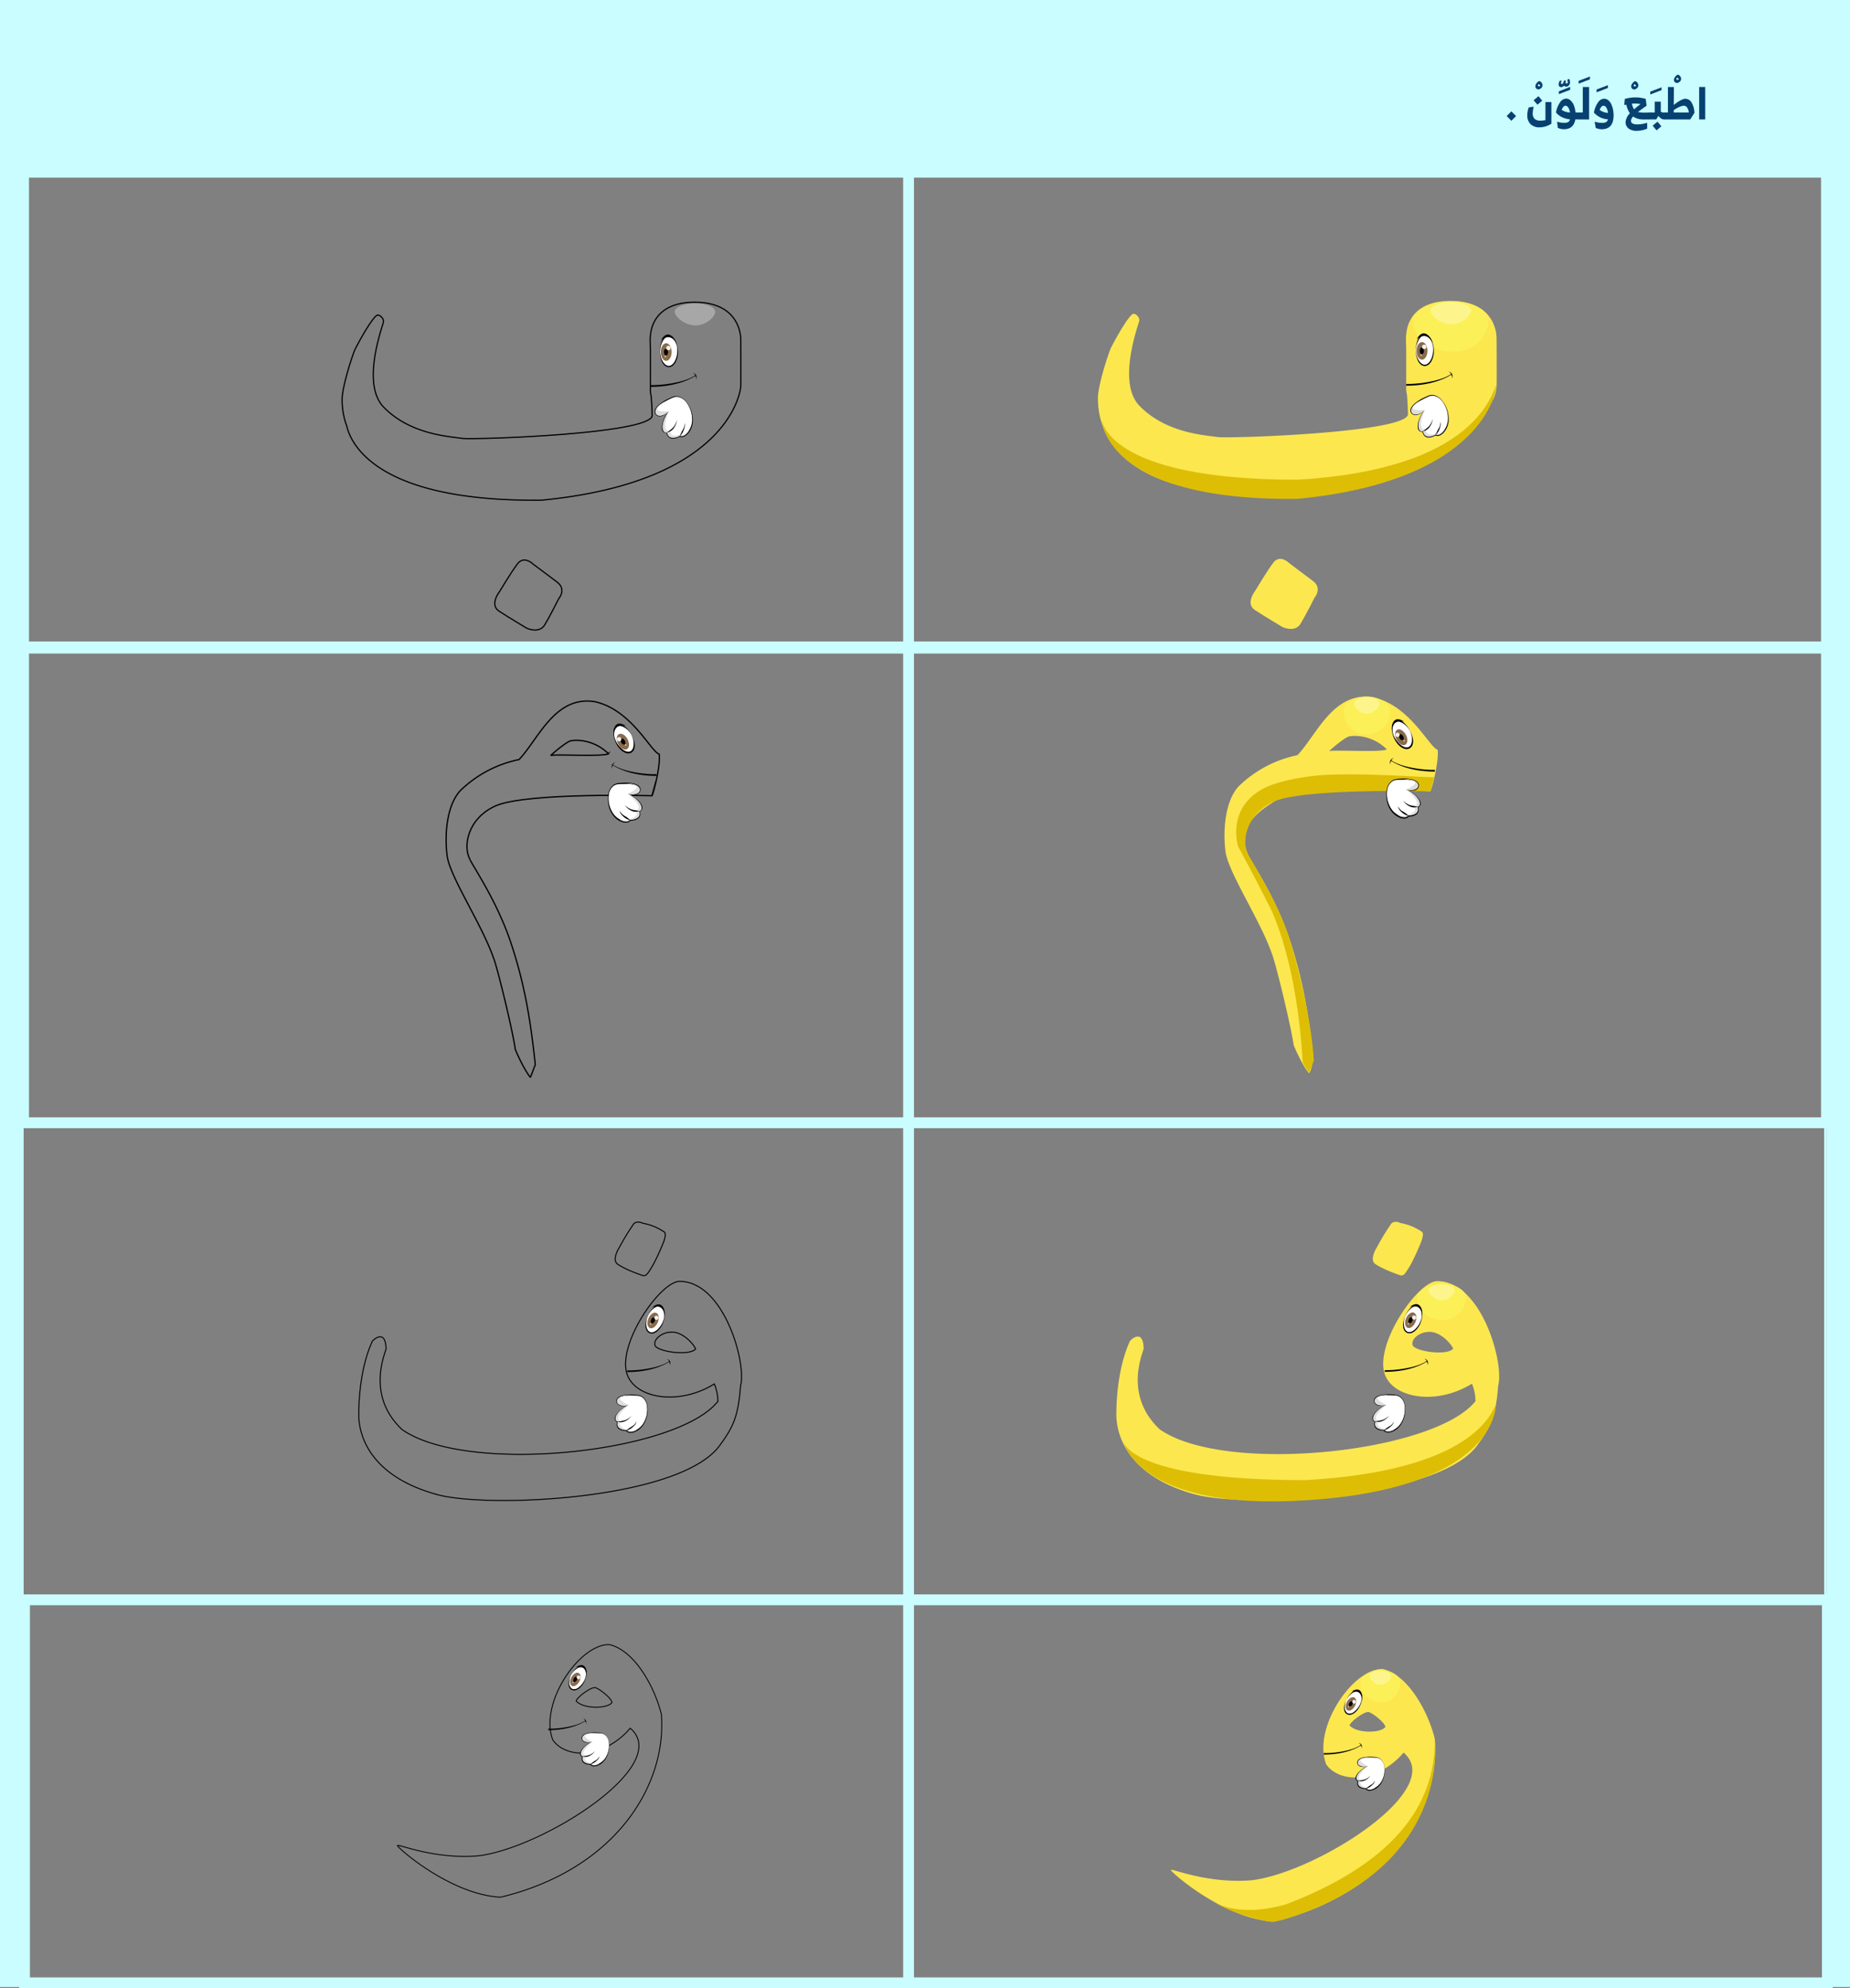 <svg xmlns="http://www.w3.org/2000/svg" viewBox="0 0 855 919.06"><rect x="0" y="0" width="855" height="919.06" fill="#808080" stroke="none"/><defs><style>.cls-1{fill:#fce74f;}.cls-2{fill:#ddbe05;}.cls-3{fill:#fcf059;}.cls-4,.cls-5{fill:#fff;}.cls-4{opacity:0.31;}.cls-6{fill:#896c4d;}.cls-7{fill:#f4f0ed;}.cls-8{fill:#010101;}.cls-9{fill:#ddd;}.cls-10,.cls-11,.cls-12,.cls-13,.cls-15,.cls-16{fill:none;stroke-miterlimit:10;}.cls-10,.cls-11,.cls-12,.cls-13{stroke:#000;}.cls-10{stroke-width:0.6px;}.cls-11{stroke-width:0.47px;}.cls-12{stroke-width:0.42px;}.cls-13{stroke-width:0.56px;}.cls-14{fill:#cafdff;}.cls-15,.cls-16{stroke:#cafdff;}.cls-15{stroke-width:5px;}.cls-17{fill:#064172;}</style></defs><title>Asset 11</title><g id="Layer_2" data-name="Layer 2"><g id="Layer_1-2" data-name="Layer 1"><g id="م"><path id="ميم" class="cls-1" d="M599.64,349.08c8.92-9.34,16.47-29.62,34.93-26.78,17.1,3.71,26,23.2,29.84,24.26.7,4.64-2.34,17.41-3.38,19.29-4.27-.64-58.25-3-72,4.55-3.85,2.65-18.92,10.55-12,25.1,3.76,6.73,13.08,20.84,19,38.74s8.82,34.1,11.12,55.83c-.73,1.18-1.3,5.83-2.27,6-2.36-2.84-5.73-9.73-7-13-1.16-8.43-8.25-37.84-10.12-42.4-5.59-15.87-20.33-37.69-21.42-47.33-1.23-10.1,0-23.46,6.27-30A54.56,54.56,0,0,1,599.64,349.08Zm41.29-2.7c-7-7-16.26-6.62-18.1-5.73s-5.82,4-8.64,6.59C615.08,346.46,639,347.93,640.94,346.38Z"/><path class="cls-2" d="M662.86,359.22c-.24.83-1.83,6.62-1.83,6.62s-57-1.64-72,4.55c-13.28,5.82-15.55,19-12,25.1s14.28,23.19,19,38.74,10.15,38.27,11.12,55.83a53.54,53.54,0,0,1-2.27,6l-2.86-5s-1.38-40-14-69.41c-7.28-14.73-15.82-30.37-15.82-30.37s-7.16-22.57,19.62-29.76a103.62,103.62,0,0,1,21.9-3.37C633.41,357.3,660.24,359.57,662.86,359.22Z"/><path class="cls-3" d="M642.38,327.82c.75,7.53-5.47,11.64-11.37,11.64s-10.39-5.4-10-11.64c0-2.21,4.18-5.85,10.67-5.85S642.38,326.24,642.38,327.82Z"/><path class="cls-4" d="M637.52,325.2c0,1.62-2.72,4.72-5.92,4.72s-5.66-3.11-5.66-4.72,2.59-2.93,5.79-2.93S637.52,323.59,637.52,325.2Z"/><ellipse class="cls-5" cx="648.08" cy="339.56" rx="3.94" ry="6.83" transform="translate(-83.56 342.16) rotate(-27.86)"/><path d="M651.54,337.73a8.88,8.88,0,0,0-2.8-3.16c-1.13-.76-2.54-1.34-3.71-.79s-1.62,2.14-1.54,3.52a9,9,0,0,0,1.28,4,11,11,0,0,0,2.73,3.14c1.07.82,2.5,1.37,3.6.81s1.47-2.08,1.46-3.44A8.88,8.88,0,0,0,651.54,337.73Zm.06,0a12.44,12.44,0,0,1,1.42,4.1,5.57,5.57,0,0,1-.14,2.25,3.12,3.12,0,0,1-1.43,1.88,3.16,3.16,0,0,1-2.37.15,6.16,6.16,0,0,1-2-1.1,9.92,9.92,0,0,1-2.66-3.49,12.18,12.18,0,0,1-1.16-4.18,6.54,6.54,0,0,1,.15-2.2,3.06,3.06,0,0,1,1.34-1.85,3,3,0,0,1,2.32-.17,5.31,5.31,0,0,1,1.94,1.13A12.46,12.46,0,0,1,651.6,337.7Z"/><ellipse class="cls-6" cx="647.6" cy="340.86" rx="2.43" ry="3.94" transform="translate(-84.23 342.08) rotate(-27.86)"/><ellipse cx="647.66" cy="340.83" rx="0.93" ry="1.52" transform="translate(-84.2 342.11) rotate(-27.86)"/><circle class="cls-7" cx="645.87" cy="339.73" r="0.99" transform="translate(-83.9 341.15) rotate(-27.86)"/><circle class="cls-7" cx="648.89" cy="342.45" r="0.29" transform="translate(-84.82 342.87) rotate(-27.86)"/><path class="cls-8" d="M649,333.64s-6-2-5.5,5.08C642.72,335.73,643.71,330,649,333.64Z"/><path class="cls-5" d="M649.81,364.95c.72.26,5.56,1.2,5.77-2-.33-4-10.41-2.64-10.41-2.64s-5.12.37-4.17,8.62,8.71,10.51,9.88,8.08c0,0,5.72.22,4.22-4.1C658.88,371.59,653,365.85,649.81,364.95Z"/><path d="M649.84,365c.52.06,1.13.18,1.7.18a7.18,7.18,0,0,0,1.71-.12,3,3,0,0,0,1.48-.68,2,2,0,0,0,.59-1.41v0a2.13,2.13,0,0,0-1.18-1.62,6.75,6.75,0,0,0-2.13-.69,23.4,23.4,0,0,0-4.61-.24c-.77,0-1.56.06-2.32.14a4.23,4.23,0,0,0-2,.89,6,6,0,0,0-2,4,12.47,12.47,0,0,0,2.16,8.78,9.06,9.06,0,0,0,3.5,2.82,5.64,5.64,0,0,0,2.13.52,1.74,1.74,0,0,0,1.68-.73l.1-.21h.25a5.9,5.9,0,0,0,3.24-.77,1.88,1.88,0,0,0,.82-1.24,3.46,3.46,0,0,0-.18-1.61l-.11-.34.32-.1a1.51,1.51,0,0,0,.93-.69,1.64,1.64,0,0,0,0-1.19,7.5,7.5,0,0,0-1.5-2.34,14.64,14.64,0,0,0-2.11-1.94A11.14,11.14,0,0,0,649.84,365Zm-.07,0a7.85,7.85,0,0,1,2.69,1.23,14.4,14.4,0,0,1,2.27,1.87,7.41,7.41,0,0,1,1.71,2.47,2.23,2.23,0,0,1,0,1.65,2.15,2.15,0,0,1-1.28,1.08l.21-.44a3.89,3.89,0,0,1,.24,2,2.61,2.61,0,0,1-1.11,1.71,4.87,4.87,0,0,1-1.8.74,8.11,8.11,0,0,1-1.89.18l.35-.21a1.93,1.93,0,0,1-1.07.92,3.38,3.38,0,0,1-1.29.19,6.3,6.3,0,0,1-2.39-.62,9.19,9.19,0,0,1-3.63-3.13,11.13,11.13,0,0,1-1.8-4.39,15.93,15.93,0,0,1-.17-4.71,6.63,6.63,0,0,1,2-4.25,4.61,4.61,0,0,1,2.18-1.09c.79-.12,1.57-.2,2.36-.25a19.87,19.87,0,0,1,4.75.23,7.31,7.31,0,0,1,2.3.8,2.63,2.63,0,0,1,1.41,2.06v0h0a2.47,2.47,0,0,1-.82,1.7,3.37,3.37,0,0,1-1.7.7,7,7,0,0,1-1.79,0A5.44,5.44,0,0,1,649.78,364.94Z"/><path class="cls-9" d="M649.81,364.95s8.68,6.68,3.37,7.91c2.27,1.48-.38,3.61-3.08,3.77-.44.6-.47,1-4.12.22,3.37,1.84,4.7.56,4.75.09,1.13.19,5.73-.36,4.38-4C657.58,372.41,656.1,367.75,649.81,364.95Z"/><path class="cls-9" d="M648.67,360.29s11.07.25,1.14,4.65C657.76,366.59,657.36,359.37,648.67,360.29Z"/><path d="M655.1,372.94a4.69,4.69,0,0,1-1.92.28,4.87,4.87,0,0,1-1.87-.58,8.09,8.09,0,0,1-2.86-2.51,0,0,0,0,1,0,0,0,0,0,0,1,0,0,8.94,8.94,0,0,0,3,2,13.07,13.07,0,0,0,1.74.4c.59.12,1.19.2,1.82.35a0,0,0,0,1,0,0Z"/><path d="M650.86,377a4.43,4.43,0,0,1-1.57-.48,6,6,0,0,1-1.32-.94,7.87,7.87,0,0,1-1.14-1.18,3.33,3.33,0,0,1-.63-1.51,0,0,0,0,1,.07,0,4.65,4.65,0,0,0,2.06,2.22c.44.28.9.53,1.31.84s.83.63,1.24,1a0,0,0,0,1,0,.05Z"/><path d="M644.07,350.42s-1.18.66-1,1.12c5.23,3.49,15.74,4.49,20,4.34l.11.79c-12.92,0-19.59-4.54-19.92-4.77-.48-.34-.67.4-.67,1.48C641.81,350.73,644.07,350.42,644.07,350.42Z"/></g><path id="ميم-2" data-name="ميم" class="cls-10" d="M245.15,498.06c-2.36-2.84-5.73-9.73-7-13-1.16-8.43-8.25-37.84-10.12-42.4-5.59-15.87-20.33-37.69-21.42-47.33-1.23-10.1,0-23.46,6.27-30a54.56,54.56,0,0,1,27-14.22c8.92-9.34,16.47-29.62,34.93-26.78,17.1,3.71,26,23.2,29.84,24.26.7,4.64-2.34,17.41-3.38,19.29m-84,29.65c3.76,6.73,13.08,20.84,19,38.74s8.82,34.1,11.12,55.83l-2.27,6m36.07-149.68c-7-7-16.26-6.62-18.1-5.73s-5.82,4-8.64,6.59C255.36,348.46,279.3,349.93,281.21,348.38Z"/><path class="cls-10" d="M245.15,498.06"/><path class="cls-10" d="M236.29,436.23"/><path class="cls-10" d="M303.14,361.22c-.24.83-1.83,6.62-1.83,6.62s-57-1.64-72,4.55c-13.28,5.82-15.55,19-12,25.1"/><ellipse class="cls-5" cx="288.36" cy="341.56" rx="3.94" ry="6.83" transform="translate(-126.18 174.31) rotate(-27.86)"/><path d="M291.82,339.73a8.88,8.88,0,0,0-2.8-3.16c-1.13-.76-2.54-1.34-3.71-.79s-1.62,2.14-1.54,3.52a9,9,0,0,0,1.28,4,11,11,0,0,0,2.73,3.14c1.07.82,2.5,1.37,3.6.81s1.47-2.08,1.46-3.44A8.88,8.88,0,0,0,291.82,339.73Zm.06,0a12.44,12.44,0,0,1,1.42,4.1,5.57,5.57,0,0,1-.14,2.25,3.12,3.12,0,0,1-1.43,1.88,3.16,3.16,0,0,1-2.37.15,6.15,6.15,0,0,1-2-1.1,9.92,9.92,0,0,1-2.66-3.49,12.19,12.19,0,0,1-1.16-4.18,6.54,6.54,0,0,1,.15-2.2,3.06,3.06,0,0,1,1.34-1.85,3,3,0,0,1,2.32-.17,5.31,5.31,0,0,1,1.94,1.13A12.46,12.46,0,0,1,291.88,339.7Z"/><ellipse class="cls-6" cx="287.87" cy="342.86" rx="2.43" ry="3.94" transform="translate(-126.84 174.24) rotate(-27.86)"/><ellipse cx="287.94" cy="342.83" rx="0.93" ry="1.52" transform="translate(-126.82 174.26) rotate(-27.86)"/><circle class="cls-7" cx="286.15" cy="341.73" r="0.99" transform="translate(-126.52 173.3) rotate(-27.86)"/><circle class="cls-7" cx="289.17" cy="344.45" r="0.29" transform="translate(-127.43 175.02) rotate(-27.86)"/><path class="cls-8" d="M289.32,335.63s-6-2-5.5,5.08C283,337.73,284,332,289.32,335.63Z"/><path class="cls-5" d="M290.09,366.95c.72.26,5.56,1.2,5.77-2-.33-4-10.41-2.64-10.41-2.64s-5.12.37-4.17,8.62,8.71,10.51,9.88,8.08c0,0,5.72.22,4.22-4.1C299.16,373.59,293.3,367.85,290.09,366.95Z"/><path d="M290.12,367c.52.06,1.13.18,1.7.18a7.18,7.18,0,0,0,1.71-.12,3,3,0,0,0,1.48-.68,2,2,0,0,0,.59-1.41v0a2.12,2.12,0,0,0-1.18-1.62,6.75,6.75,0,0,0-2.13-.69,23.4,23.4,0,0,0-4.61-.24c-.77,0-1.56.06-2.32.14a4.23,4.23,0,0,0-2,.89,6,6,0,0,0-2,4,12.47,12.47,0,0,0,2.16,8.78,9.06,9.06,0,0,0,3.5,2.82,5.64,5.64,0,0,0,2.13.52,1.74,1.74,0,0,0,1.68-.73l.1-.21h.25a5.9,5.9,0,0,0,3.24-.77,1.88,1.88,0,0,0,.82-1.24,3.46,3.46,0,0,0-.18-1.61l-.11-.34.32-.1a1.51,1.51,0,0,0,.93-.69,1.64,1.64,0,0,0,0-1.19,7.5,7.5,0,0,0-1.5-2.34,14.65,14.65,0,0,0-2.11-1.94A11.14,11.14,0,0,0,290.12,367Zm-.07,0a7.85,7.85,0,0,1,2.69,1.23A14.4,14.4,0,0,1,295,370a7.41,7.41,0,0,1,1.71,2.47,2.23,2.23,0,0,1,0,1.65,2.15,2.15,0,0,1-1.28,1.08l.21-.44a3.89,3.89,0,0,1,.24,2,2.61,2.61,0,0,1-1.11,1.71,4.87,4.87,0,0,1-1.8.74,8.11,8.11,0,0,1-1.89.18l.35-.21a1.93,1.93,0,0,1-1.07.92,3.38,3.38,0,0,1-1.29.19,6.3,6.3,0,0,1-2.39-.62,9.19,9.19,0,0,1-3.63-3.13,11.12,11.12,0,0,1-1.8-4.39,15.93,15.93,0,0,1-.17-4.71,6.63,6.63,0,0,1,2-4.25,4.62,4.62,0,0,1,2.18-1.09c.79-.12,1.57-.2,2.36-.25a19.87,19.87,0,0,1,4.75.23,7.31,7.31,0,0,1,2.3.8,2.63,2.63,0,0,1,1.41,2.06v0h0a2.47,2.47,0,0,1-.82,1.7,3.37,3.37,0,0,1-1.7.7,7,7,0,0,1-1.79,0A5.44,5.44,0,0,1,290.06,366.93Z"/><path class="cls-9" d="M290.09,366.95s8.68,6.68,3.37,7.91c2.27,1.48-.38,3.61-3.08,3.77-.44.6-.47,1-4.12.22,3.37,1.84,4.7.56,4.75.09,1.13.19,5.73-.36,4.38-4C297.86,374.41,296.38,369.74,290.09,366.95Z"/><path class="cls-9" d="M288.95,362.29s11.07.25,1.14,4.65C298,368.59,297.64,361.37,288.95,362.29Z"/><path d="M295.38,374.94a4.69,4.69,0,0,1-1.92.28,4.87,4.87,0,0,1-1.87-.58,8.09,8.09,0,0,1-2.86-2.51,0,0,0,0,1,0,0,0,0,0,0,1,0,0,8.94,8.94,0,0,0,3,2,13.09,13.09,0,0,0,1.74.4c.59.12,1.19.2,1.82.35a0,0,0,0,1,0,0Z"/><path d="M291.14,379a4.43,4.43,0,0,1-1.57-.48,6,6,0,0,1-1.32-.94,7.87,7.87,0,0,1-1.14-1.18,3.33,3.33,0,0,1-.63-1.51,0,0,0,0,1,.07,0,4.65,4.65,0,0,0,2.06,2.22c.44.28.9.53,1.31.84s.83.63,1.24,1a0,0,0,0,1,0,.05Z"/><path d="M284.35,352.42s-1.18.66-1,1.12c5.23,3.49,15.74,4.49,20,4.34l.11.79c-12.92,0-19.59-4.54-19.92-4.77-.48-.34-.67.4-.67,1.48C282.09,352.73,284.35,352.42,284.35,352.42Z"/><g id="فاء"><path class="cls-1" d="M647.21,565.33s-2.41-1.32-4.13.18a110.78,110.78,0,0,0-6.67,10.92s-3.87,5.93-.7,7.92c4.31,2.87,11.49,5.15,11.49,5.15s1.4.79,3-2.1c3-4.21,6.57-13.27,6.57-13.27s1.57-3.81.39-4.73A25.73,25.73,0,0,0,647.21,565.33Z"/><path class="cls-1" d="M692.39,640.56c-1,12.93-2.9,18.36-9.11,26.77-17.06,25.78-107.29,30-131.19,23.41-31.25-8.59-36.15-27.7-36.15-36.9,0-5.7.53-21.47,6.31-34,1.23-1.4,6.13-5.18,6.31,3.59-.89,3.27-8.85,21.88,7.36,37.24,30.05,21.2,127.17,10.86,146-13a21.52,21.52,0,0,0-1.64-8.06c-17.24,10.69-38.36,6.38-40.74-6.08-2.79-14.59,16.14-41.33,24.71-41.33C684.73,592.24,695.28,630.09,692.39,640.56ZM660,615.7c-3.29,0-8.11,2.89-7.11,6.24,1.66,2.89,16,4.82,18.73,1.48C670.24,620.43,664.93,615.11,660,615.7Z"/><path class="cls-5" d="M640.74,649.4c-.69.25-5.36,1.15-5.55-1.93.32-3.81,10-2.55,10-2.55s4.94.35,4,8.3-8.39,10.13-9.52,7.79c0,0-5.51.22-4.07-3.95C632,655.8,637.65,650.27,640.74,649.4Z"/><path d="M640.76,649.39a5.83,5.83,0,0,1-1.68.38,6.76,6.76,0,0,1-1.71,0,3.22,3.22,0,0,1-1.62-.67,2.34,2.34,0,0,1-.77-1.61h0v0a2.49,2.49,0,0,1,1.33-1.95,7,7,0,0,1,2.2-.76,19.41,19.41,0,0,1,4.56-.22c.76,0,1.51.12,2.27.23a4.41,4.41,0,0,1,2.08,1,6.34,6.34,0,0,1,1.91,4.07,12.84,12.84,0,0,1-1.91,8.74,8.84,8.84,0,0,1-3.48,3,6,6,0,0,1-2.28.59,3.19,3.19,0,0,1-1.22-.18,1.79,1.79,0,0,1-1-.85l.27.16a7.82,7.82,0,0,1-1.8-.17,4.63,4.63,0,0,1-1.71-.7,2.44,2.44,0,0,1-1-1.6,3.67,3.67,0,0,1,.23-1.85l.16.34a2,2,0,0,1-1.19-1,2.08,2.08,0,0,1,0-1.54,7.35,7.35,0,0,1,1.62-2.36,13.77,13.77,0,0,1,2.17-1.82A7.75,7.75,0,0,1,640.76,649.39Zm-.05,0a10.24,10.24,0,0,0-2.38,1.38,14.23,14.23,0,0,0-2.06,1.86,7,7,0,0,0-1.46,2.27,1.64,1.64,0,0,0,0,1.2,1.51,1.51,0,0,0,.93.7l.24.08-.08.26a3.41,3.41,0,0,0-.18,1.58,1.88,1.88,0,0,0,.82,1.24,5.74,5.74,0,0,0,3.17.76h.19l.08.16a1.75,1.75,0,0,0,1.68.74,5.5,5.5,0,0,0,2.08-.51,8.74,8.74,0,0,0,3.38-2.75,12.11,12.11,0,0,0,2.06-8.49,5.88,5.88,0,0,0-1.92-3.89,4.11,4.11,0,0,0-2-.88c-.73-.08-1.49-.12-2.24-.14a22.15,22.15,0,0,0-4.45.23,6.55,6.55,0,0,0-2.06.68,2.09,2.09,0,0,0-1.16,1.6v0a2,2,0,0,0,.59,1.39,2.93,2.93,0,0,0,1.44.66,7,7,0,0,0,1.66.11A12.42,12.42,0,0,0,640.71,649.41Z"/><path class="cls-9" d="M640.74,649.4s-8.37,6.44-3.25,7.63c-2.18,1.42.36,3.48,3,3.63.42.58.45,1,4,.21-3.25,1.77-4.53.54-4.57.08-1.09.18-5.52-.35-4.22-3.89C633.25,656.59,634.67,652.09,640.74,649.4Z"/><path class="cls-9" d="M641.84,644.92s-10.67.24-1.1,4.48C633.08,651,633.47,644,641.84,644.92Z"/><path d="M635.65,657c.61-.12,1.2-.16,1.77-.28a10.52,10.52,0,0,0,1.69-.4,8.53,8.53,0,0,0,2.91-2,0,0,0,0,1,0,0,0,0,0,0,1,0,0,7.87,7.87,0,0,1-2.77,2.37,4.94,4.94,0,0,1-1.79.54,5.08,5.08,0,0,1-1.84-.21,0,0,0,0,1,0,0Z"/><path d="M639.7,661c.41-.33.82-.61,1.23-.91s.84-.54,1.26-.82a4.45,4.45,0,0,0,2-2.19,0,0,0,0,1,0,0,0,0,0,0,1,0,0,3.2,3.2,0,0,1-.62,1.43,7.57,7.57,0,0,1-1.11,1.11,6.44,6.44,0,0,1-1.27.9,4.79,4.79,0,0,1-1.48.52,0,0,0,0,1,0,0A0,0,0,0,1,639.7,661Z"/><path class="cls-3" d="M655.09,599c-.78,7.26,5.71,11.21,11.87,11.21A10.42,10.42,0,0,0,677.37,599c0-2.13-4.36-5.64-11.14-5.64S655.09,597.49,655.09,599Z"/><path class="cls-4" d="M660.19,596.49c0,1.56,2.84,4.55,6.18,4.55s5.91-3,5.91-4.55-2.71-2.82-6-2.82S660.19,594.94,660.19,596.49Z"/><ellipse class="cls-5" cx="652.95" cy="609.83" rx="6.58" ry="3.8" transform="translate(-161.97 976.07) rotate(-67.24)"/><path d="M649.42,608.35a11.42,11.42,0,0,1,2.21-3.53,5.3,5.3,0,0,1,1.75-1.23,2.6,2.6,0,0,1,3.63,1.59,6.32,6.32,0,0,1,.35,2.08,11.58,11.58,0,0,1-.78,4.1,9.64,9.64,0,0,1-2.27,3.54,5.87,5.87,0,0,1-1.79,1.21,3,3,0,0,1-2.23,0,2.93,2.93,0,0,1-1.51-1.64,5.41,5.41,0,0,1-.34-2.12A11.43,11.43,0,0,1,649.42,608.35Zm.05,0a8.9,8.9,0,0,0-.67,4c.1,1.31.56,2.74,1.71,3.25s2.5-.23,3.46-1.11a10.5,10.5,0,0,0,2.34-3.28,8.82,8.82,0,0,0,.86-4c0-1.33-.58-2.82-1.77-3.29s-2.54.25-3.54,1.1A8.9,8.9,0,0,0,649.47,608.37Z"/><ellipse class="cls-6" cx="651.95" cy="610.23" rx="3.8" ry="2.34" transform="translate(-162.95 975.39) rotate(-67.24)"/><ellipse cx="651.88" cy="610.2" rx="1.46" ry="0.9" transform="translate(-162.97 975.31) rotate(-67.24)"/><circle class="cls-7" cx="653.51" cy="608.99" r="0.96" transform="translate(-160.86 976.07) rotate(-67.24)"/><circle class="cls-7" cx="650.85" cy="611.85" r="0.28" transform="translate(-165.13 975.37) rotate(-67.24)"/><path class="cls-8" d="M651.52,604.22s5.58-2.39,5.71,4.4C657.77,605.69,656.32,600.26,651.52,604.22Z"/><path d="M658.36,628.11s1.14.64.94,1.08c-5,3.36-15.17,4.33-19.26,4.18l-.1.76c12.45,0,18.88-4.37,19.19-4.6s.65.39.65,1.43C660.54,628.41,658.36,628.11,658.36,628.11Z"/><path class="cls-2" d="M603.5,684.19C520,684.19,519,665.73,519,665.73s6.18,32.79,84.46,27.79c86-5.34,87.88-41.54,87.88-44.23C689.1,653.48,680.2,679.79,603.5,684.19Z"/></g><path class="cls-11" d="M297.08,565.44s-2.41-1.32-4.13.18a110.78,110.78,0,0,0-6.67,10.92s-3.87,5.93-.7,7.92c4.31,2.87,11.49,5.15,11.49,5.15s1.4.79,3-2.1c3-4.21,6.57-13.27,6.57-13.27s1.57-3.81.39-4.73A25.73,25.73,0,0,0,297.08,565.44Z"/><path class="cls-11" d="M342.25,640.67c-1,12.93-2.9,18.36-9.11,26.77-17.06,25.78-107.29,30-131.19,23.41-31.25-8.59-36.15-27.7-36.15-36.9,0-5.7.53-21.47,6.31-34,1.23-1.4,6.13-5.18,6.31,3.59-.89,3.27-8.85,21.88,7.36,37.24,30.05,21.2,127.17,10.86,146-13a21.52,21.52,0,0,0-1.64-8.06c-17.24,10.69-38.36,6.38-40.74-6.08-2.79-14.59,16.14-41.33,24.71-41.33C334.59,592.35,345.15,630.2,342.25,640.67Zm-32.39-24.86c-3.29,0-8.11,2.89-7.11,6.24,1.66,2.89,16,4.82,18.73,1.48C320.11,620.54,314.8,615.22,309.86,615.81Z"/><path class="cls-5" d="M290.61,649.51c-.69.25-5.36,1.15-5.55-1.93.32-3.81,10-2.55,10-2.55s4.94.35,4,8.3-8.39,10.13-9.52,7.79c0,0-5.51.22-4.07-3.95C281.87,655.91,287.51,650.38,290.61,649.51Z"/><path d="M290.63,649.5a5.82,5.82,0,0,1-1.68.38,6.76,6.76,0,0,1-1.71,0,3.22,3.22,0,0,1-1.62-.67,2.34,2.34,0,0,1-.77-1.61h0v0a2.49,2.49,0,0,1,1.33-1.95,7,7,0,0,1,2.2-.76,19.42,19.42,0,0,1,4.56-.22c.76,0,1.51.12,2.27.23a4.41,4.41,0,0,1,2.08,1A6.34,6.34,0,0,1,299.2,650a12.84,12.84,0,0,1-1.91,8.74,8.84,8.84,0,0,1-3.48,3,6,6,0,0,1-2.28.59,3.19,3.19,0,0,1-1.22-.18,1.79,1.79,0,0,1-1-.85l.27.16a7.81,7.81,0,0,1-1.8-.17,4.63,4.63,0,0,1-1.71-.7,2.44,2.44,0,0,1-1-1.6,3.67,3.67,0,0,1,.23-1.85l.16.34a2,2,0,0,1-1.19-1,2.08,2.08,0,0,1,0-1.54,7.35,7.35,0,0,1,1.62-2.36,13.78,13.78,0,0,1,2.17-1.82A7.75,7.75,0,0,1,290.63,649.5Zm-.05,0a10.24,10.24,0,0,0-2.38,1.38,14.23,14.23,0,0,0-2.06,1.86,7,7,0,0,0-1.46,2.27,1.64,1.64,0,0,0,0,1.2,1.51,1.51,0,0,0,.93.7l.24.08-.08.26a3.41,3.41,0,0,0-.18,1.58,1.88,1.88,0,0,0,.82,1.24,5.74,5.74,0,0,0,3.17.76h.19l.08.16a1.75,1.75,0,0,0,1.68.74,5.5,5.5,0,0,0,2.08-.51,8.74,8.74,0,0,0,3.38-2.75A12.11,12.11,0,0,0,299,650a5.88,5.88,0,0,0-1.92-3.89,4.11,4.11,0,0,0-2-.88c-.73-.08-1.49-.12-2.23-.14a22.15,22.15,0,0,0-4.45.23,6.55,6.55,0,0,0-2.06.68,2.09,2.09,0,0,0-1.16,1.6v0a2,2,0,0,0,.59,1.39,2.93,2.93,0,0,0,1.44.66,7,7,0,0,0,1.66.11A12.44,12.44,0,0,0,290.58,649.52Z"/><path class="cls-9" d="M290.61,649.51s-8.37,6.44-3.25,7.63c-2.18,1.42.36,3.48,3,3.63.42.58.45,1,4,.21-3.25,1.77-4.53.54-4.57.08-1.09.18-5.52-.35-4.22-3.89C283.12,656.7,284.54,652.2,290.61,649.51Z"/><path class="cls-9" d="M291.7,645s-10.67.24-1.1,4.48C282.95,651.09,283.33,644.13,291.7,645Z"/><path d="M285.51,657.15c.61-.12,1.2-.16,1.77-.28a10.52,10.52,0,0,0,1.69-.4,8.53,8.53,0,0,0,2.91-2,0,0,0,0,1,0,0,0,0,0,0,1,0,0,7.87,7.87,0,0,1-2.77,2.37,4.94,4.94,0,0,1-1.79.54,5.08,5.08,0,0,1-1.84-.21,0,0,0,0,1,0,0Z"/><path d="M289.57,661.1c.41-.33.82-.61,1.23-.91s.84-.54,1.26-.82a4.45,4.45,0,0,0,2-2.19,0,0,0,0,1,.05,0,3.2,3.2,0,0,1-.62,1.43,7.57,7.57,0,0,1-1.11,1.11,6.45,6.45,0,0,1-1.27.9,4.79,4.79,0,0,1-1.48.52,0,0,0,0,1,0,0A0,0,0,0,1,289.57,661.1Z"/><ellipse class="cls-5" cx="302.82" cy="609.94" rx="6.58" ry="3.8" transform="translate(-376.77 653.26) rotate(-67.24)"/><path d="M299.29,608.46a11.43,11.43,0,0,1,2.21-3.53,5.3,5.3,0,0,1,1.75-1.23,2.6,2.6,0,0,1,3.63,1.59,6.33,6.33,0,0,1,.35,2.08,11.58,11.58,0,0,1-.78,4.1,9.64,9.64,0,0,1-2.27,3.54,5.87,5.87,0,0,1-1.79,1.21,3,3,0,0,1-2.23,0,2.93,2.93,0,0,1-1.51-1.64,5.41,5.41,0,0,1-.34-2.12A11.43,11.43,0,0,1,299.29,608.46Zm.05,0a8.9,8.9,0,0,0-.67,4c.1,1.31.56,2.74,1.71,3.25s2.5-.23,3.46-1.11a10.51,10.51,0,0,0,2.34-3.28,8.82,8.82,0,0,0,.86-4c0-1.33-.58-2.82-1.77-3.29s-2.54.25-3.54,1.1A8.9,8.9,0,0,0,299.34,608.48Z"/><ellipse class="cls-6" cx="301.82" cy="610.34" rx="3.8" ry="2.34" transform="translate(-377.75 652.58) rotate(-67.24)"/><ellipse cx="301.75" cy="610.31" rx="1.46" ry="0.9" transform="translate(-377.77 652.5) rotate(-67.24)"/><circle class="cls-7" cx="303.38" cy="609.1" r="0.96" transform="translate(-375.66 653.26) rotate(-67.24)"/><circle class="cls-7" cx="300.71" cy="611.96" r="0.28" transform="translate(-379.93 652.56) rotate(-67.24)"/><path class="cls-8" d="M301.39,604.33s5.58-2.39,5.71,4.4C307.64,605.8,306.19,600.37,301.39,604.33Z"/><path d="M308.23,628.22s1.14.64.94,1.08c-5,3.36-15.17,4.33-19.26,4.18l-.1.76c12.45,0,18.88-4.37,19.19-4.6s.65.39.65,1.43C310.41,628.52,308.23,628.22,308.23,628.22Z"/><g id="و"><path class="cls-1" d="M541.12,864.41c0-1,16.78,6.47,37.35,4.73,29.6-3.49,90.44-41.85,70.21-59a34.08,34.08,0,0,1-16.34,10.76c-6.67,1.82-15.37.55-19.44-5.36-6.37-16.64,12-44.07,26-44.07,11.84,2.56,21.16,19.83,24.18,32.21,2.63,32.2-20.58,71.61-74.31,84.59C565.55,887,541.12,865.38,541.12,864.41Zm91.47-73c-2-.44-8.43,4.38-8.89,6.16,3.15,3.63,14.07,3.75,16.5.8C640.67,797.18,635.7,792.61,632.59,791.38Z"/><path class="cls-3" d="M628.85,777c-.64,6.42,4.67,9.92,9.69,9.92s8.85-4.6,8.5-9.92c0-1.88-3.56-5-9.09-5S628.85,775.67,628.85,777Z"/><path class="cls-4" d="M633,774.79c0,1.38,2.32,4,5,4s4.82-2.65,4.82-4-2.21-2.49-4.93-2.49S633,773.41,633,774.79Z"/><path class="cls-5" d="M632.31,816.39c-.61.22-4.74,1-4.91-1.71.28-3.37,8.87-2.25,8.87-2.25s4.37.31,3.56,7.34-7.42,9-8.42,6.89c0,0-4.88.19-3.6-3.49C624.58,822,629.58,817.16,632.31,816.39Z"/><path d="M632.34,816.38a5.06,5.06,0,0,1-1.49.35,6,6,0,0,1-1.52,0,2.86,2.86,0,0,1-1.44-.59,2.08,2.08,0,0,1-.69-1.43h0v0a2.21,2.21,0,0,1,1.19-1.73,6.19,6.19,0,0,1,1.95-.68,17.08,17.08,0,0,1,4-.19c.67,0,1.33.11,2,.21a3.87,3.87,0,0,1,1.84.92,5.56,5.56,0,0,1,1.68,3.61,11.34,11.34,0,0,1-1.67,7.74,7.82,7.82,0,0,1-3.09,2.65,5.34,5.34,0,0,1-2,.52,2,2,0,0,1-2-.92l.26.16a6.91,6.91,0,0,1-1.6-.15,4.12,4.12,0,0,1-1.52-.62,2.18,2.18,0,0,1-.93-1.43,3.26,3.26,0,0,1,.2-1.65l.16.32a1.8,1.8,0,0,1-1.07-.9,1.86,1.86,0,0,1,0-1.37,6.51,6.51,0,0,1,1.44-2.09,12.17,12.17,0,0,1,1.92-1.61A6.79,6.79,0,0,1,632.34,816.38Zm-.05,0a9.22,9.22,0,0,0-2.1,1.22,12.61,12.61,0,0,0-1.81,1.64,6.18,6.18,0,0,0-1.29,2,1.43,1.43,0,0,0,0,1,1.32,1.32,0,0,0,.81.61l.23.07-.08.25a3,3,0,0,0-.16,1.39,1.64,1.64,0,0,0,.72,1.08,5.06,5.06,0,0,0,2.79.67h.19l.07.16a1.52,1.52,0,0,0,1.47.64,4.84,4.84,0,0,0,1.83-.45,7.72,7.72,0,0,0,3-2.42,10.63,10.63,0,0,0,1.82-7.5,5.12,5.12,0,0,0-1.69-3.43,3.58,3.58,0,0,0-1.72-.77c-.65-.07-1.32-.1-2-.12a19.73,19.73,0,0,0-3.93.21,5.78,5.78,0,0,0-1.82.59,1.84,1.84,0,0,0-1,1.4v0a1.73,1.73,0,0,0,.52,1.22,2.58,2.58,0,0,0,1.27.58,6.16,6.16,0,0,0,1.46.1A11.73,11.73,0,0,0,632.29,816.4Z"/><path class="cls-9" d="M632.31,816.39s-7.4,5.69-2.87,6.75c-1.93,1.26.32,3.08,2.63,3.21.37.51.4.87,3.51.18-2.88,1.57-4,.48-4,.07-1,.16-4.88-.31-3.73-3.44C625.69,822.74,627,818.77,632.31,816.39Z"/><path class="cls-9" d="M633.29,812.42s-9.44.21-1,4C625.54,817.78,625.88,811.63,633.29,812.42Z"/><path d="M627.81,823.14c.54-.11,1.06-.15,1.56-.27a9.9,9.9,0,0,0,1.49-.35,7.57,7.57,0,0,0,2.58-1.76,0,0,0,0,1,0,0,0,0,0,0,1,0,0,6.93,6.93,0,0,1-2.45,2.11,4,4,0,0,1-3.22.28,0,0,0,0,1,0,0Z"/><path d="M631.4,826.64c.36-.3.72-.56,1.07-.82s.75-.48,1.12-.72a4,4,0,0,0,1.74-1.92,0,0,0,0,1,.05,0,2.83,2.83,0,0,1-.54,1.27,6.7,6.7,0,0,1-1,1,5.43,5.43,0,0,1-1.12.8,4.06,4.06,0,0,1-1.32.44,0,0,0,0,1,0,0A0,0,0,0,1,631.4,826.64Z"/><ellipse class="cls-5" cx="625.4" cy="787.02" rx="5.82" ry="3.36" transform="translate(-362.64 972.23) rotate(-62.14)"/><path d="M622.41,785.44a10.23,10.23,0,0,1,2.22-2.94,4.67,4.67,0,0,1,1.64-1,2.31,2.31,0,0,1,3.09,1.7,5.66,5.66,0,0,1,.14,1.86,10.39,10.39,0,0,1-1,3.55,8.74,8.74,0,0,1-2.27,3,5.21,5.21,0,0,1-1.68.93,2.65,2.65,0,0,1-2-.14,2.61,2.61,0,0,1-1.21-1.57,4.77,4.77,0,0,1-.13-1.9A10.23,10.23,0,0,1,622.41,785.44Zm0,0a7.79,7.79,0,0,0-.89,3.49,3.25,3.25,0,0,0,1.25,3,3.13,3.13,0,0,0,3.11-.7,9,9,0,0,0,2.32-2.7,7.71,7.71,0,0,0,1.08-3.43,3.09,3.09,0,0,0-1.3-3,3.33,3.33,0,0,0-3.19.69A7.8,7.8,0,0,0,622.46,785.46Z"/><ellipse class="cls-6" cx="624.35" cy="787.55" rx="3.36" ry="2.07" transform="translate(-363.67 971.57) rotate(-62.14)"/><ellipse cx="624.29" cy="787.52" rx="1.29" ry="0.8" transform="translate(-363.68 971.51) rotate(-62.14)"/><circle class="cls-7" cx="625.82" cy="786.59" r="0.85" transform="translate(-362.04 972.36) rotate(-62.14)"/><circle class="cls-7" cx="623.24" cy="788.9" r="0.24" transform="translate(-365.45 971.32) rotate(-62.14)"/><path class="cls-8" d="M624.59,782s5.1-1.67,4.69,4.33C630,783.75,629.13,778.85,624.59,782Z"/><path d="M628,805.68s1,.57.83,1c-4.46,3-13.42,3.83-17,3.7l-.09.67c11,0,16.7-3.87,17-4.07s.57.34.57,1.26C629.91,805.95,628,805.68,628,805.68Z"/><path class="cls-2" d="M594.29,880.3c-23.62,6.68-34.23-1.75-34.23-1.75s3.55,2.67,11,5.38c4.48,1.63,15,5,17.75,4.35,4.1-.54,9.85-2.67,13.42-4,55.1-20.44,62.63-60.48,60.89-80.59C663.33,825.78,654,857.51,594.29,880.3Z"/></g><path class="cls-12" d="M183.69,853.13c0-1,16.78,6.47,37.35,4.73,29.6-3.49,90.44-41.85,70.21-59a34.08,34.08,0,0,1-16.34,10.76c-6.67,1.82-15.37.55-19.44-5.36-6.37-16.64,12-44.07,26-44.07,11.84,2.56,21.16,19.83,24.18,32.21,2.63,32.2-20.58,71.61-74.31,84.59C208.12,875.76,183.69,854.1,183.69,853.13Zm91.47-73c-2-.44-8.43,4.38-8.89,6.16,3.15,3.63,14.07,3.75,16.5.8C283.24,785.9,278.27,781.33,275.16,780.1Z"/><path class="cls-5" d="M273.88,805.11c-.61.22-4.74,1-4.91-1.71.28-3.37,8.87-2.25,8.87-2.25s4.37.31,3.56,7.34-7.42,9-8.42,6.89c0,0-4.88.19-3.6-3.49C266.15,810.77,271.15,805.88,273.88,805.11Z"/><path d="M273.91,805.1a5.06,5.06,0,0,1-1.49.35,6,6,0,0,1-1.52,0,2.86,2.86,0,0,1-1.44-.59,2.08,2.08,0,0,1-.69-1.43h0v0a2.21,2.21,0,0,1,1.19-1.73,6.19,6.19,0,0,1,1.95-.68,17.08,17.08,0,0,1,4-.19c.67,0,1.33.11,2,.21a3.86,3.86,0,0,1,1.84.92,5.56,5.56,0,0,1,1.68,3.61,11.34,11.34,0,0,1-1.67,7.74,7.82,7.82,0,0,1-3.09,2.65,5.34,5.34,0,0,1-2,.52,2,2,0,0,1-2-.92l.26.16a6.9,6.9,0,0,1-1.6-.15,4.11,4.11,0,0,1-1.52-.62,2.18,2.18,0,0,1-.93-1.43,3.26,3.26,0,0,1,.2-1.65l.16.32a1.8,1.8,0,0,1-1.07-.9,1.86,1.86,0,0,1,0-1.37,6.51,6.51,0,0,1,1.44-2.09,12.17,12.17,0,0,1,1.92-1.61A6.79,6.79,0,0,1,273.91,805.1Zm-.05,0a9.21,9.21,0,0,0-2.1,1.22,12.61,12.61,0,0,0-1.81,1.64,6.18,6.18,0,0,0-1.29,2,1.43,1.43,0,0,0,0,1,1.32,1.32,0,0,0,.81.61l.23.07-.08.25a3,3,0,0,0-.16,1.39,1.64,1.64,0,0,0,.72,1.08,5.06,5.06,0,0,0,2.79.67h.19l.07.16a1.52,1.52,0,0,0,1.47.64,4.84,4.84,0,0,0,1.83-.45,7.73,7.73,0,0,0,3-2.42,10.63,10.63,0,0,0,1.82-7.5,5.12,5.12,0,0,0-1.69-3.43,3.58,3.58,0,0,0-1.72-.77c-.65-.07-1.32-.1-2-.12a19.73,19.73,0,0,0-3.93.21,5.78,5.78,0,0,0-1.82.59,1.84,1.84,0,0,0-1,1.4v0a1.73,1.73,0,0,0,.52,1.22,2.58,2.58,0,0,0,1.27.58,6.15,6.15,0,0,0,1.46.1A11.71,11.71,0,0,0,273.86,805.12Z"/><path class="cls-9" d="M273.88,805.11s-7.4,5.69-2.87,6.75c-1.93,1.26.32,3.08,2.63,3.21.37.51.4.87,3.51.18-2.88,1.57-4,.48-4,.07-1,.16-4.88-.31-3.73-3.44C267.26,811.47,268.52,807.49,273.88,805.11Z"/><path class="cls-9" d="M274.86,801.14s-9.44.21-1,4C267.11,806.51,267.45,800.35,274.86,801.14Z"/><path d="M269.38,811.86c.54-.11,1.06-.15,1.56-.27a9.91,9.91,0,0,0,1.49-.35,7.57,7.57,0,0,0,2.58-1.76,0,0,0,0,1,0,0,0,0,0,0,1,0,0,6.93,6.93,0,0,1-2.45,2.11,4,4,0,0,1-3.22.28,0,0,0,0,1,0,0Z"/><path d="M273,815.36c.36-.3.72-.56,1.07-.82s.75-.48,1.12-.72a4,4,0,0,0,1.74-1.92,0,0,0,0,1,.05,0,2.83,2.83,0,0,1-.54,1.27,6.7,6.7,0,0,1-1,1,5.42,5.42,0,0,1-1.12.8,4.06,4.06,0,0,1-1.32.44,0,0,0,0,1,0,0A0,0,0,0,1,273,815.36Z"/><ellipse class="cls-5" cx="266.97" cy="775.74" rx="5.82" ry="3.36" transform="translate(-543.62 649.32) rotate(-62.14)"/><path d="M264,774.16a10.23,10.23,0,0,1,2.22-2.94,4.67,4.67,0,0,1,1.64-1,2.31,2.31,0,0,1,3.09,1.7,5.66,5.66,0,0,1,.14,1.86,10.38,10.38,0,0,1-1,3.55,8.74,8.74,0,0,1-2.27,3,5.21,5.21,0,0,1-1.68.93,2.65,2.65,0,0,1-2-.14,2.61,2.61,0,0,1-1.21-1.57,4.77,4.77,0,0,1-.13-1.9A10.23,10.23,0,0,1,264,774.16Zm0,0a7.79,7.79,0,0,0-.89,3.49,3.25,3.25,0,0,0,1.25,3,3.13,3.13,0,0,0,3.11-.7,9,9,0,0,0,2.32-2.7,7.71,7.71,0,0,0,1.08-3.43,3.09,3.09,0,0,0-1.3-3,3.33,3.33,0,0,0-3.19.69A7.79,7.79,0,0,0,264,774.18Z"/><ellipse class="cls-6" cx="265.92" cy="776.27" rx="3.36" ry="2.07" transform="translate(-544.66 648.67) rotate(-62.14)"/><ellipse cx="265.86" cy="776.24" rx="1.29" ry="0.8" transform="translate(-544.66 648.6) rotate(-62.14)"/><circle class="cls-7" cx="267.39" cy="775.31" r="0.85" transform="translate(-543.02 649.45) rotate(-62.14)"/><circle class="cls-7" cx="264.81" cy="777.62" r="0.24" transform="translate(-546.44 648.41) rotate(-62.14)"/><path class="cls-8" d="M266.16,770.69s5.1-1.67,4.69,4.33C271.55,772.48,270.7,767.58,266.16,770.69Z"/><path d="M269.56,794.4s1,.57.83,1c-4.46,3-13.42,3.83-17,3.7l-.09.67c11,0,16.7-3.87,17-4.07s.57.34.57,1.26C271.48,794.67,269.56,794.4,269.56,794.4Z"/><g id="ب"><path class="cls-1" d="M595.62,260.14s-4.1-4.1-7.18,0S580.17,273,580.17,273s-4.8,6-.19,9,12.73,7.86,12.73,7.86,5.81,2.73,8.37-1.54,6.49-12.13,6.49-12.13,3.76-4.27-.85-7.69S595.62,260.14,595.62,260.14Z"/><path class="cls-1" d="M691.66,177.79c.12-1.58,0-21.36,0-21.36s.63-17.32-21.29-17.32c-17,0-20,10.44-20.42,15.11a14.26,14.26,0,0,0-.17,2.62l.12,5.29,0,16.64a10.91,10.91,0,0,0,.34,3.56c.15,1.81.46,6.13.46,9.44-2.45,8.35-82.94,11-87.89,10.27-5.74-.9-23.87-1.7-36.22-14.48-10.15-10.5-1.06-35.62-.11-39.12.43-1.56-1.4-3.45-2.63-3.38-1.69.09-7.19,9.46-10.33,15.58-1.08,2.11-6.1,17.34-6.1,23.44,0,9.86,3.62,31,37.08,40.18,25.6,7,107.26-5.82,127-20.57,10.08-7.52,15.25-12.94,17.82-17.79A14.64,14.64,0,0,0,691.66,177.79Z"/><path class="cls-3" d="M653.27,147.05c-1.21,10,8.85,15.52,18.37,15.52s16.79-7.2,16.11-15.52c0-2.94-6.75-7.81-17.24-7.81S653.27,144.94,653.27,147.05Z"/><path class="cls-4" d="M661.16,143.57c0,2.16,4.4,6.3,9.56,6.3s9.15-4.14,9.15-6.3-4.19-3.9-9.35-3.9S661.16,141.41,661.16,143.57Z"/><path class="cls-5" d="M658.46,189.54c-.52.6-4.43,3.86-6.21,1.07-1.68-3.74,8.08-7.58,8.08-7.58s4.81-2.23,8.07,5.7-2.61,13.84-4.89,12.23c0,0-5.06,3.06-5.86-1.59C653.58,200.07,656,192,658.46,189.54Z"/><path d="M658.48,189.52a6.28,6.28,0,0,1-1.38,1.23,7.24,7.24,0,0,1-1.61.88,3.44,3.44,0,0,1-1.86.21,2.49,2.49,0,0,1-1.55-1.11h0v0a2.65,2.65,0,0,1,.24-2.51,7.47,7.47,0,0,1,1.66-1.85,20.84,20.84,0,0,1,4.16-2.57c.74-.35,1.47-.67,2.24-1a4.72,4.72,0,0,1,2.48-.11,6.78,6.78,0,0,1,3.9,2.83,13.61,13.61,0,0,1,2.74,9.18,9.46,9.46,0,0,1-1.72,4.6,6.43,6.43,0,0,1-1.83,1.73,3.4,3.4,0,0,1-1.23.46,1.91,1.91,0,0,1-1.37-.28h.32a8.36,8.36,0,0,1-1.78.77,5,5,0,0,1-2,.23,2.6,2.6,0,0,1-1.8-1,3.93,3.93,0,0,1-.74-1.84l.31.22a2.14,2.14,0,0,1-1.63-.32,2.22,2.22,0,0,1-.75-1.46,7.86,7.86,0,0,1,.3-3.05A14.75,14.75,0,0,1,656.7,192,8.33,8.33,0,0,1,658.48,189.52Zm0,0a10.9,10.9,0,0,0-1.52,2.52,15.22,15.22,0,0,0-1,2.81,7.51,7.51,0,0,0-.19,2.89,1.77,1.77,0,0,0,.61,1.14,1.63,1.63,0,0,0,1.24.18l.26-.05.06.27a3.65,3.65,0,0,0,.65,1.58,2,2,0,0,0,1.42.74,6.15,6.15,0,0,0,3.37-.93l.17-.1.15.11a1.88,1.88,0,0,0,2-.18,5.9,5.9,0,0,0,1.69-1.56,9.36,9.36,0,0,0,1.74-4.33,13.1,13.1,0,0,0-2.47-9A6.3,6.3,0,0,0,662.8,183a4.41,4.41,0,0,0-2.29.19c-.73.31-1.46.66-2.17,1a23.66,23.66,0,0,0-4.05,2.53,7,7,0,0,0-1.58,1.71,2.25,2.25,0,0,0-.26,2.11v0a2.11,2.11,0,0,0,1.28,1,3.14,3.14,0,0,0,1.69-.13,7.44,7.44,0,0,0,1.61-.76A13,13,0,0,0,658.44,189.56Z"/><path class="cls-9" d="M658.46,189.54s-4.51,10.37.91,8.83c-1.31,2.46,2.14,3.07,4.67,1.87.7.33.94.69,3.83-1.86-2.13,3.34-4,2.86-4.24,2.45-.93.73-5.35,2.53-6-1.46C655.17,200.16,654.17,195.21,658.46,189.54Z"/><path class="cls-9" d="M657.16,184.77s-9.87,5.75,1.29,4.77C652.1,195,648.86,188.28,657.16,184.77Z"/><path d="M657.64,199.34c.52-.42,1-.76,1.52-1.17a11,11,0,0,0,1.37-1.25,9.13,9.13,0,0,0,1.68-3.39,0,0,0,0,1,0,0,0,0,0,0,1,0,0,8.44,8.44,0,0,1-1.38,3.66,5.33,5.33,0,0,1-1.4,1.43,5.52,5.52,0,0,1-1.83.77,0,0,0,0,1,0,0A0,0,0,0,1,657.64,199.34Z"/><path d="M663.49,200.94c.22-.52.46-1,.68-1.49s.51-.95.76-1.42a4.76,4.76,0,0,0,.69-3.07,0,0,0,0,1,0,0,0,0,0,0,1,0,0,3.43,3.43,0,0,1,.15,1.66,8.1,8.1,0,0,1-.46,1.61,7,7,0,0,1-.73,1.5,5.23,5.23,0,0,1-1.11,1.25,0,0,0,0,1,0,0A0,0,0,0,1,663.49,200.94Z"/><ellipse class="cls-5" cx="658.46" cy="161.83" rx="4.07" ry="7.04"/><path d="M654.36,161.83a12.17,12.17,0,0,1,.73-4.4,5.68,5.68,0,0,1,1.22-1.93,2.78,2.78,0,0,1,4.23.06,6.74,6.74,0,0,1,1.21,1.9,12.33,12.33,0,0,1,.93,4.36,10.6,10.6,0,0,1-.77,4.43,6.27,6.27,0,0,1-1.27,1.93,3.17,3.17,0,0,1-2.18,1,3.14,3.14,0,0,1-2.16-1,5.8,5.8,0,0,1-1.21-1.95A12.17,12.17,0,0,1,654.36,161.83Zm.06,0a9.57,9.57,0,0,0,1,4.25c.64,1.26,1.69,2.48,3,2.51s2.39-1.27,3-2.54a10.91,10.91,0,0,0,.95-4.22,9.49,9.49,0,0,0-.8-4.28c-.58-1.3-1.73-2.55-3.12-2.53s-2.41,1.3-3,2.56A9.58,9.58,0,0,0,654.42,161.83Z"/><ellipse class="cls-6" cx="657.2" cy="162.18" rx="2.51" ry="4.07"/><ellipse cx="657.12" cy="162.18" rx="0.96" ry="1.56"/><circle class="cls-7" cx="658.23" cy="160.32" r="1.03"/><circle class="cls-7" cx="656.79" cy="164.25" r="0.3"/><path class="cls-8" d="M654.73,156.89s4.52-4.67,7.46,2C661.5,155.75,657.82,151,654.73,156.89Z"/><path class="cls-2" d="M599.58,221.75c-89.46,0-90.45-28.22-90.45-28.22s0,38.05,90.45,37.08c86.07-8.3,92.08-49.94,92.08-52.82C689.21,182.28,681.71,217,599.58,221.75Z"/><path d="M669.58,171.83s1.22.68,1,1.16c-5.4,3.6-16.24,4.63-20.62,4.48l-.11.82c13.33,0,20.22-4.68,20.55-4.92.49-.35.7.42.7,1.53C671.91,172.14,669.58,171.83,669.58,171.83Z"/></g><path class="cls-13" d="M246.3,260.69s-4.1-4.1-7.18,0-8.27,12.82-8.27,12.82-4.8,6-.19,9,12.73,7.86,12.73,7.86,5.81,2.73,8.37-1.54,6.49-12.13,6.49-12.13,3.76-4.27-.85-7.69S246.3,260.69,246.3,260.69Z"/><path class="cls-4" d="M311.84,144.12c0,2.16,4.4,6.3,9.56,6.3s9.15-4.14,9.15-6.3-4.19-3.9-9.35-3.9S311.84,142,311.84,144.12Z"/><path class="cls-5" d="M309.14,190.09c-.52.6-4.43,3.86-6.21,1.07-1.68-3.74,8.08-7.58,8.08-7.58s4.81-2.23,8.07,5.7-2.61,13.84-4.89,12.23c0,0-5.06,3.06-5.86-1.59C304.27,200.62,306.7,192.51,309.14,190.09Z"/><path d="M309.16,190.07a6.29,6.29,0,0,1-1.38,1.23,7.24,7.24,0,0,1-1.61.88,3.44,3.44,0,0,1-1.86.21,2.49,2.49,0,0,1-1.55-1.11h0v0a2.65,2.65,0,0,1,.24-2.51,7.47,7.47,0,0,1,1.66-1.85,20.83,20.83,0,0,1,4.16-2.57c.74-.35,1.47-.67,2.24-1a4.72,4.72,0,0,1,2.48-.11,6.78,6.78,0,0,1,3.9,2.83,13.61,13.61,0,0,1,2.74,9.18,9.46,9.46,0,0,1-1.72,4.6,6.43,6.43,0,0,1-1.83,1.73,3.41,3.41,0,0,1-1.23.46,1.91,1.91,0,0,1-1.37-.28h.32a8.36,8.36,0,0,1-1.78.77,5,5,0,0,1-2,.23,2.6,2.6,0,0,1-1.8-1,3.93,3.93,0,0,1-.74-1.84l.31.22a2.14,2.14,0,0,1-1.63-.32,2.22,2.22,0,0,1-.75-1.46,7.86,7.86,0,0,1,.3-3.05,14.77,14.77,0,0,1,1.08-2.83A8.33,8.33,0,0,1,309.16,190.07Zm0,0a10.9,10.9,0,0,0-1.52,2.52,15.23,15.23,0,0,0-1,2.81,7.51,7.51,0,0,0-.19,2.89,1.77,1.77,0,0,0,.61,1.14,1.63,1.63,0,0,0,1.24.18l.26-.05.06.27a3.65,3.65,0,0,0,.65,1.58,2,2,0,0,0,1.42.74,6.15,6.15,0,0,0,3.37-.93l.17-.1.15.11a1.88,1.88,0,0,0,2-.18,5.9,5.9,0,0,0,1.69-1.56,9.36,9.36,0,0,0,1.74-4.33,13.1,13.1,0,0,0-2.47-9,6.3,6.3,0,0,0-3.81-2.65,4.41,4.41,0,0,0-2.29.19c-.73.31-1.46.66-2.17,1a23.65,23.65,0,0,0-4.05,2.53,7,7,0,0,0-1.58,1.71,2.25,2.25,0,0,0-.26,2.11v0a2.11,2.11,0,0,0,1.28,1,3.14,3.14,0,0,0,1.69-.13,7.44,7.44,0,0,0,1.61-.76A13,13,0,0,0,309.12,190.11Z"/><path class="cls-9" d="M309.14,190.09s-4.51,10.37.91,8.83c-1.31,2.46,2.14,3.07,4.67,1.87.7.33.94.69,3.83-1.86-2.13,3.34-4,2.86-4.24,2.45-.93.73-5.35,2.53-6-1.46C305.85,200.71,304.86,195.76,309.14,190.09Z"/><path class="cls-9" d="M307.85,185.32s-9.87,5.75,1.29,4.77C302.79,195.54,299.54,188.83,307.85,185.32Z"/><path d="M308.33,199.89c.52-.42,1-.76,1.52-1.17a11,11,0,0,0,1.37-1.25,9.12,9.12,0,0,0,1.68-3.39,0,0,0,0,1,0,0,0,0,0,0,1,0,0,8.44,8.44,0,0,1-1.38,3.66,5.33,5.33,0,0,1-1.4,1.43,5.52,5.52,0,0,1-1.83.77,0,0,0,0,1,0,0A0,0,0,0,1,308.33,199.89Z"/><path d="M314.18,201.49c.22-.52.46-1,.68-1.49s.51-.95.76-1.42a4.76,4.76,0,0,0,.69-3.07,0,0,0,0,1,0,0,0,0,0,0,1,0,0,3.43,3.43,0,0,1,.15,1.66,8.1,8.1,0,0,1-.46,1.61,7,7,0,0,1-.72,1.5,5.23,5.23,0,0,1-1.11,1.25,0,0,0,0,1,0,0A0,0,0,0,1,314.18,201.49Z"/><ellipse class="cls-5" cx="309.14" cy="162.38" rx="4.07" ry="7.04"/><path d="M305,162.38a12.17,12.17,0,0,1,.73-4.4,5.69,5.69,0,0,1,1.22-1.93,2.78,2.78,0,0,1,4.23.06,6.74,6.74,0,0,1,1.21,1.9,12.33,12.33,0,0,1,.93,4.36,10.6,10.6,0,0,1-.77,4.43,6.27,6.27,0,0,1-1.27,1.93,3.17,3.17,0,0,1-2.18,1,3.14,3.14,0,0,1-2.16-1,5.8,5.8,0,0,1-1.21-1.95A12.18,12.18,0,0,1,305,162.38Zm.06,0a9.57,9.57,0,0,0,1,4.25c.64,1.26,1.69,2.48,3,2.51s2.39-1.27,3-2.54a10.91,10.91,0,0,0,.95-4.22,9.49,9.49,0,0,0-.8-4.28c-.58-1.3-1.73-2.55-3.12-2.53s-2.41,1.3-3,2.56A9.58,9.58,0,0,0,305.1,162.38Z"/><ellipse class="cls-6" cx="307.89" cy="162.73" rx="2.51" ry="4.07"/><ellipse cx="307.81" cy="162.73" rx="0.96" ry="1.56"/><circle class="cls-7" cx="308.92" cy="160.87" r="1.03"/><circle class="cls-7" cx="307.47" cy="164.8" r="0.3"/><path class="cls-8" d="M305.41,157.44s4.52-4.67,7.46,2C312.19,156.3,308.51,151.54,305.41,157.44Z"/><path class="cls-13" d="M160.26,197c.11.29.16.62.26,1,2.84,9.66,17.2,34,89.75,33.21,86.07-8.3,92.08-49.94,92.08-52.82.12-1.58,0-21.36,0-21.36s.63-17.32-21.29-17.32c-17,0-20,10.44-20.42,15.11a14.26,14.26,0,0,0-.17,2.62l.12,5.29,0,16.64a10.91,10.91,0,0,0,.34,3.56c.15,1.81.46,6.13.46,9.44-2.45,8.35-82.94,11-87.89,10.27-5.74-.9-23.87-1.7-36.22-14.48-10.15-10.5-1.06-35.62-.11-39.12.43-1.56-1.4-3.45-2.63-3.38-1.69.09-7.19,9.46-10.33,15.58-1.08,2.11-6.1,17.34-6.1,23.44A35.9,35.9,0,0,0,160.26,197Z"/><path d="M320.26,172.38s1.22.68,1,1.16c-5.4,3.6-16.24,4.63-20.62,4.48l-.11.82c13.33,0,20.22-4.68,20.55-4.92.49-.35.7.42.7,1.53C322.59,172.69,320.26,172.38,320.26,172.38Z"/><rect class="cls-14" y="76.63" width="10.9" height="841.89"/><rect class="cls-14" x="844.1" y="76.63" width="10.9" height="841.89"/><rect class="cls-15" x="10.9" y="79.63" width="833.21" height="219.98"/><rect class="cls-15" x="10.9" y="299.02" width="833.21" height="219.98"/><rect class="cls-16" x="10.34" y="519.53" width="833.21" height="219.98"/><rect class="cls-15" x="11.34" y="739.51" width="833.21" height="177.05"/><line class="cls-15" x1="419.9" y1="917" x2="419.9" y2="78.18"/><rect class="cls-14" width="855" height="78"/><path class="cls-17" d="M698.5,55.83l-2.18-2.18,2.18-2.18,2.18,2.18Z"/><path class="cls-17" d="M711,41.31a1.37,1.37,0,0,1-1-.4,1.29,1.29,0,0,1-.41-1,2.44,2.44,0,0,1,.71-1.62q.71-.8,1.07-.8a1.44,1.44,0,0,1,1,.61,2,2,0,0,1,.53,1.31,1.71,1.71,0,0,1-.62,1.3A1.94,1.94,0,0,1,711,41.31Zm.82-1.68a.76.76,0,0,0-.24-.43.65.65,0,0,0-.46-.27A.28.28,0,0,0,711,39a.68.68,0,0,0-.17.23.8.8,0,0,0-.08.36c0,.19.15.28.44.28S711.84,39.79,711.84,39.63Z"/><path class="cls-17" d="M717,47.17v10a10.22,10.22,0,0,1-5.5,1.7,5.8,5.8,0,0,1-4.08-1.43,5.48,5.48,0,0,1-1.56-4.25,10.07,10.07,0,0,1,.68-3.54l2.12-.32.16.16a10.93,10.93,0,0,0-.46,2.84,3.46,3.46,0,0,0,.87,2.62,4,4,0,0,0,2.77.82,9.74,9.74,0,0,0,2.24-.26V47.17Zm-6.46,1.24-1.76-2.08,2.26-1.86,1.72,2.08Z"/><path class="cls-17" d="M721.54,40.27q-1.2,0-1.18-1.36a4.22,4.22,0,0,1,.44-1.52l.82-.2.12.08a2.87,2.87,0,0,0-.3,1.22q0,.36.42.36c.16,0,.33-.13.52-.39a2.16,2.16,0,0,0,.34-1.09l.76-.26.16.1a7.17,7.17,0,0,1-.14,1.22,1.51,1.51,0,0,0,.56.16q.48,0,.48-.44a2.71,2.71,0,0,0-.24-1.3l.94-.38a3.77,3.77,0,0,1,.36,1.5,2.09,2.09,0,0,1-.53,1.5,1.62,1.62,0,0,1-1.21.56,2,2,0,0,1-1.08-.4A1.63,1.63,0,0,1,721.54,40.27Zm4.12-.1v1.34l-5.22,2v-1.3Z"/><path class="cls-17" d="M729.58,52.27v2.56l-.2.38h-1.32q-.78,4.54-5.38,4.54a6.54,6.54,0,0,1-2.72-.66l-.32-2.64.18-.16a10.64,10.64,0,0,0,3.14.5,3.59,3.59,0,0,0,1.79-.36,1.83,1.83,0,0,0,.81-1.26,10.72,10.72,0,0,1-3.68-1A8.34,8.34,0,0,1,719.12,52a11.57,11.57,0,0,1,1.83-4.62,3.57,3.57,0,0,1,2.83-1.8,3.08,3.08,0,0,1,2.23,1,6.21,6.21,0,0,1,1.47,2.35,12.58,12.58,0,0,1,.66,3.07h1.24Zm-6.12-3.4a1.33,1.33,0,0,0-.9.5,3.85,3.85,0,0,0-.8,1.42,7.16,7.16,0,0,0,3.82,1.2,5.5,5.5,0,0,0-.79-2.29A1.62,1.62,0,0,0,723.46,48.87Z"/><path class="cls-17" d="M734.8,36.67l-5.22,2v-1.3l5.22-2Z"/><path class="cls-17" d="M734.42,40.21v15h-5l-.26-.22V52.25l.26-.24h2.08V40.21Z"/><path class="cls-17" d="M743.1,40.67l-5.22,2v-1.3l5.22-2Z"/><path class="cls-17" d="M741.27,45.63a3,3,0,0,1,2,.7,5.07,5.07,0,0,1,1.4,1.83,10.92,10.92,0,0,1,.8,2.45,13.36,13.36,0,0,1,.27,2.68q0,6.46-5.52,6.46a7.09,7.09,0,0,1-2.72-.6l-.5-2.7.18-.16a11.21,11.21,0,0,0,3.32.5,3.59,3.59,0,0,0,1.79-.36,1.91,1.91,0,0,0,.83-1.28,9.26,9.26,0,0,1-6.46-3.1,11.57,11.57,0,0,1,1.83-4.62A3.57,3.57,0,0,1,741.27,45.63ZM741,48.87a1.32,1.32,0,0,0-.9.51,4,4,0,0,0-.8,1.43,7.1,7.1,0,0,0,3.86,1.38,5.79,5.79,0,0,0-.78-2.44A1.66,1.66,0,0,0,741,48.87Z"/><path class="cls-17" d="M755.29,41.35a1.37,1.37,0,0,1-1-.4,1.29,1.29,0,0,1-.41-1,2.44,2.44,0,0,1,.71-1.62q.71-.8,1.07-.8a1.44,1.44,0,0,1,1,.61,2,2,0,0,1,.53,1.31,1.71,1.71,0,0,1-.62,1.3A1.94,1.94,0,0,1,755.29,41.35Zm.82-1.68a.76.76,0,0,0-.24-.43.65.65,0,0,0-.46-.27.28.28,0,0,0-.13.07.68.68,0,0,0-.17.23.8.8,0,0,0-.08.36c0,.19.15.28.44.28S756.11,39.83,756.11,39.67Z"/><path class="cls-17" d="M762.24,52.23v2.7l-.2.28H759.6a8,8,0,0,1-4.82-1.34,3.22,3.22,0,0,0-1,1.92,1.39,1.39,0,0,0,.7,1.28,4.85,4.85,0,0,0,2.36.42,13.7,13.7,0,0,0,4.24-.7l.18.12v2.56a12.28,12.28,0,0,1-4.8,1,6,6,0,0,1-3.84-1.09,3.69,3.69,0,0,1-1.34-3,6.56,6.56,0,0,1,2-4,10.89,10.89,0,0,1-1.64-4l-.76.16-.2-.16.24-2.66a18.15,18.15,0,0,1,4.94-.7,17.42,17.42,0,0,1,4.72.68l.42,3.16q-2.64,1.86-4,2.92a13.75,13.75,0,0,0,3.24.28H762Zm-4-4.12a15.49,15.49,0,0,0-2.74-.26,11.8,11.8,0,0,0-1.28.06,6.31,6.31,0,0,0,1,2.64Q756.24,49.59,758.2,48.11Z"/><path class="cls-17" d="M767.9,41.67l-5.22,2v-1.3l5.22-2Z"/><path class="cls-17" d="M769.48,52.23V55l-.2.2h-.2a2.78,2.78,0,0,1-.78-.1,2,2,0,0,1-.7-.39,7.12,7.12,0,0,1-.55-.48l-.61-.65-1,1.62H762l-.4-.4V52.29L762,52h2.76V47h2.8v4.62a2.61,2.61,0,0,0,1.56.42h.12Zm-3.44,4,1.78,2.16-2.22,1.86-1.82-2.16Z"/><path class="cls-17" d="M775.05,38.35a1.37,1.37,0,0,1-1-.4,1.29,1.29,0,0,1-.41-1,2.44,2.44,0,0,1,.71-1.62q.71-.8,1.07-.8a1.44,1.44,0,0,1,1,.61,2,2,0,0,1,.53,1.31,1.71,1.71,0,0,1-.62,1.3A1.94,1.94,0,0,1,775.05,38.35Zm.82-1.68a.76.76,0,0,0-.24-.43.65.65,0,0,0-.46-.27A.28.28,0,0,0,775,36a.68.68,0,0,0-.17.23.8.8,0,0,0-.08.36c0,.19.15.28.44.28S775.87,36.83,775.87,36.67Z"/><path class="cls-17" d="M778.91,45.65a3.37,3.37,0,0,1,2.94,1.89,9.59,9.59,0,0,1,1.24,4.67l-1.94,3H769.27l-.2-.2v-2.8l.2-.2h1.58V40.21h2.76l-.06,8.3Q777.21,45.65,778.91,45.65ZM773.53,52h7a5.17,5.17,0,0,0-.82-2.3,1.78,1.78,0,0,0-1.48-.82q-1.54,0-4.68,2Z"/><path class="cls-17" d="M788.09,55.21h-2.8v-15h2.8Z"/></g></g></svg>